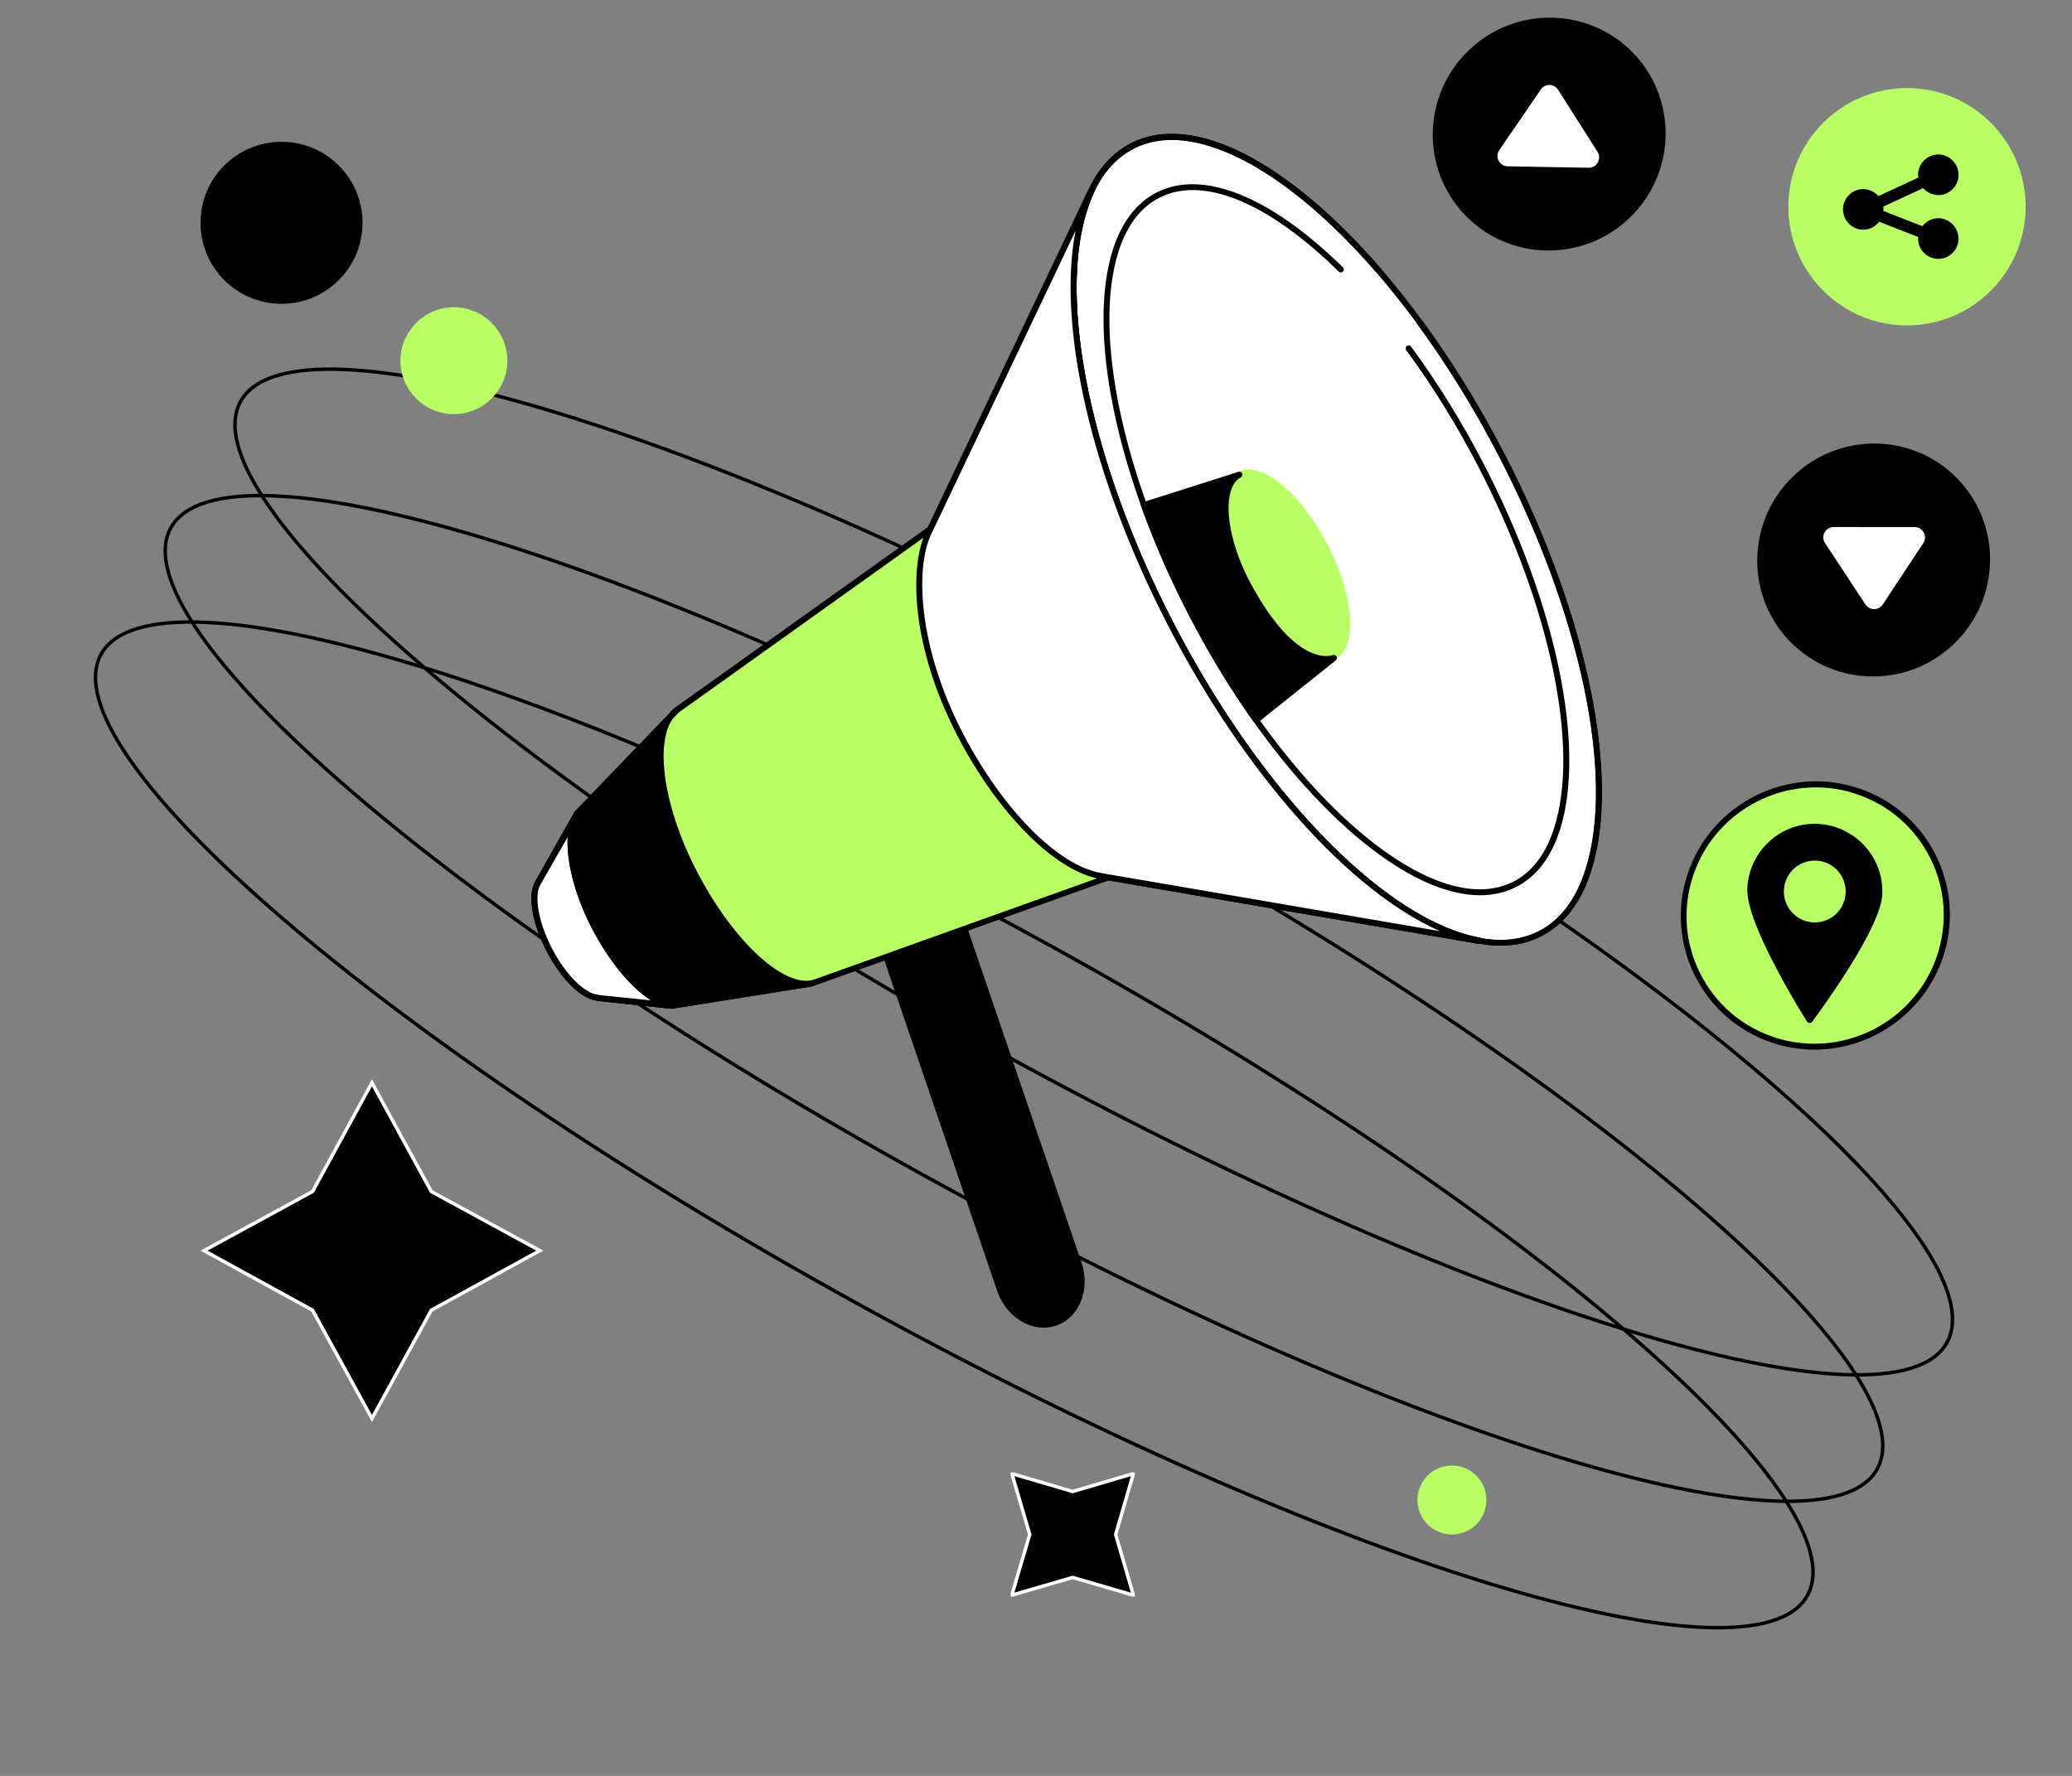 <svg width="1225" height="1050" viewBox="0 0 1225 1050" fill="none" xmlns="http://www.w3.org/2000/svg">
    <rect x="0" y="0" width="1225" height="1050" fill="#808080" stroke="none"/>
    <g clip-path="url(#clip0_4_487)">
        <path d="M634.197 881.861L670.071 871.291L659.603 907.267L670.071 943.142L634.197 932.674L598.22 943.142L608.79 907.267L598.22 871.291L634.197 881.861Z" fill="black" stroke="white" stroke-width="2.038" stroke-miterlimit="10"/>
    </g>
    <g clip-path="url(#clip1_4_487)">
        <path d="M254.988 704.485L319.142 739.44L254.988 774.676L219.893 838.69L184.797 774.676L120.643 739.44L184.797 704.485L219.893 640.191L254.988 704.485Z" fill="black" stroke="white" stroke-width="2.038" stroke-miterlimit="10"/>
    </g>
    <path d="M1151.05 793.808C1147.17 800.827 1139.96 805.904 1129.58 809.054C1119.19 812.204 1105.71 813.394 1089.48 812.694C1057.03 811.294 1013.82 802.349 962.837 786.745C860.885 755.54 728.073 697.773 588.58 620.83C449.087 543.887 329.377 462.365 248.598 392.777C208.202 357.977 177.584 326.197 159.091 299.497C149.842 286.146 143.66 274.112 140.782 263.643C137.906 253.179 138.354 244.37 142.225 237.351C146.097 230.332 153.309 225.254 163.694 222.105C174.084 218.954 187.561 217.764 203.788 218.464C236.237 219.864 279.45 228.809 330.434 244.414C432.385 275.618 565.198 333.385 704.691 410.328C844.184 487.271 963.893 568.793 1044.67 638.382C1085.07 673.182 1115.69 704.961 1134.18 731.661C1143.43 745.013 1149.61 757.047 1152.49 767.516C1155.36 777.98 1154.92 786.788 1151.05 793.808Z" stroke="black" stroke-width="2.038"/>
    <path d="M1109.81 868.556C1105.94 875.575 1098.73 880.653 1088.34 883.802C1077.95 886.953 1064.48 888.143 1048.25 887.443C1015.8 886.043 972.587 877.098 921.603 861.493C819.652 830.289 686.839 772.522 547.346 695.579C407.853 618.636 288.144 537.113 207.365 467.525C166.969 432.725 136.351 400.946 117.857 374.246C108.609 360.894 102.426 348.86 99.549 338.391C96.672 327.927 97.12 319.119 100.992 312.099C104.863 305.08 112.075 300.003 122.461 296.853C132.851 293.703 146.327 292.513 162.554 293.213C195.003 294.613 238.216 303.558 289.2 319.162C391.152 350.366 523.964 408.134 663.457 485.077C802.95 562.02 922.66 643.542 1003.44 713.13C1043.83 747.93 1074.45 779.71 1092.95 806.409C1102.19 819.761 1108.38 831.795 1111.25 842.264C1114.13 852.728 1113.68 861.537 1109.81 868.556Z" stroke="black" stroke-width="2.038"/>
    <path d="M1068.58 943.305C1064.71 950.325 1057.5 955.402 1047.11 958.551C1036.72 961.702 1023.25 962.892 1007.02 962.192C974.57 960.792 931.357 951.847 880.373 936.242C778.422 905.038 645.609 847.271 506.116 770.328C366.624 693.385 246.914 611.863 166.135 542.274C125.739 507.475 95.121 475.695 76.627 448.995C67.379 435.643 61.197 423.61 58.319 413.14C55.443 402.676 55.89 393.868 59.762 386.849C63.634 379.829 70.846 374.752 81.231 371.603C91.621 368.452 105.098 367.262 121.324 367.962C153.774 369.362 196.987 378.307 247.971 393.912C349.922 425.116 482.735 482.883 622.228 559.826C761.72 636.769 881.43 718.291 962.209 787.88C1002.61 822.679 1033.22 854.459 1051.72 881.159C1060.96 894.51 1067.15 906.544 1070.03 917.013C1072.9 927.478 1072.45 936.286 1068.58 943.305Z" stroke="black" stroke-width="2.038"/>
    <circle cx="268.343" cy="213.262" r="31.592" fill="#B9FF66"/>
    <circle cx="858.401" cy="886.885" r="20.382" fill="#B9FF66"/>
    <circle cx="166.434" cy="131.734" r="47.898" fill="black"/>
    <path d="M623.952 782.102C611.103 786.493 596.419 777.79 591.311 762.701L511.824 529.813L558.271 513.925L637.838 747.132C642.945 762.062 636.721 777.71 623.952 782.102Z" fill="black"/>
    <path d="M617.008 784.976C613.257 784.976 609.426 784.097 605.755 782.261C598.333 778.589 592.428 771.722 589.555 763.26L510.068 530.372C509.749 529.494 510.228 528.456 511.185 528.137L557.632 512.249C558.111 512.089 558.59 512.089 558.989 512.329C559.388 512.568 559.707 512.887 559.867 513.366L639.433 746.573C644.78 762.381 638.077 779.068 624.43 783.778C622.116 784.576 619.562 784.976 617.008 784.976ZM514.058 530.931L592.986 762.142C595.54 769.727 600.807 775.954 607.351 779.147C612.619 781.702 618.285 782.181 623.392 780.425C635.204 776.353 640.95 761.663 636.161 747.691L557.154 516.161L514.058 530.931Z" fill="black"/>
    <path d="M550.05 312.893L399.775 420.115L341.277 480.872L318.293 521.51L318.213 521.829C313.664 528.855 316.298 545.062 324.837 561.588C333.217 577.875 345.028 589.212 353.328 589.851L353.088 590.011L397.221 594.801L479.82 581.628L655.154 518.875L873.104 556.239L874.62 556.319C819.874 546.1 745.973 472.888 692.264 369.338C638.634 265.868 621.556 163.596 645.098 113.138H645.019L551.247 310.338L550.05 312.893Z" fill="#B9FF66"/>
    <path d="M910.842 551.812C964.706 523.828 954.29 396.962 887.577 268.45C820.865 139.938 723.118 58.444 669.254 86.428C615.389 114.412 625.805 241.278 692.518 369.79C759.23 498.302 856.977 579.796 910.842 551.812Z" fill="white"/>
    <path d="M887.151 559.114C863.688 559.114 835.437 546.02 805.031 520.552C763.612 485.902 722.991 432.491 690.669 370.057C641.748 275.529 621.557 178.605 639.274 123.118C645.18 104.596 655.076 91.662 668.563 84.716C695.378 70.984 733.126 82.64 774.944 117.609C816.364 152.259 856.985 205.671 889.306 268.104C938.307 362.632 958.498 459.556 940.701 515.043C934.796 533.566 924.9 546.499 911.412 553.445C904.15 557.277 896.01 559.114 887.151 559.114ZM692.983 82.64C684.763 82.64 677.102 84.317 670.239 87.909C657.55 94.376 648.292 106.671 642.706 124.316C625.228 179.005 645.339 274.89 693.861 368.62C759.941 496.121 856.825 577.716 909.896 550.491C922.585 544.024 931.843 531.729 937.429 514.085C954.907 459.396 934.796 363.51 886.274 269.781C828.733 158.806 747.97 82.64 692.983 82.64Z" fill="black"/>
    <path d="M887.151 559.114C863.688 559.114 835.437 546.02 805.031 520.552C763.611 485.902 722.99 432.49 690.669 370.057C641.748 275.529 621.557 178.605 639.274 123.118C645.179 104.595 655.075 91.662 668.562 84.716C686.519 75.454 709.982 77.77 736.397 91.342C761.696 104.356 789.069 127.429 815.725 158.007C816.363 158.726 816.283 159.843 815.565 160.482C814.847 161.121 813.729 161.041 813.091 160.322C758.983 98.208 704.236 70.425 670.238 87.909C657.549 94.376 648.292 106.671 642.705 124.315C625.228 179.005 645.339 274.89 693.861 368.62C751.321 479.515 832.165 555.76 887.071 555.76C895.291 555.76 902.953 554.084 909.816 550.491C922.505 544.024 931.762 531.729 937.349 514.085C954.826 459.396 934.715 363.51 886.193 269.78C871.748 241.837 855.468 215.57 837.99 191.699C837.432 190.9 837.591 189.783 838.389 189.224C839.188 188.665 840.305 188.825 840.863 189.623C858.501 213.654 874.781 240.081 889.385 268.184C938.307 362.632 958.497 459.556 940.701 515.043C934.795 533.565 924.899 546.499 911.412 553.445C904.15 557.277 896.009 559.114 887.151 559.114Z" fill="black"/>
    <path d="M788.626 388.218C801.104 381.735 798.704 352.37 783.265 322.629C767.826 292.888 745.195 274.034 732.716 280.516C720.238 286.999 722.638 316.365 738.077 346.106C753.516 375.847 776.147 394.701 788.626 388.218Z" fill="#B9FF66"/>
    <path d="M783.165 391.294C769.438 391.294 750.285 373.57 736.478 346.824C724.986 324.629 720.278 301.796 724.508 288.622C726.024 283.992 728.498 280.718 731.93 278.962C745.497 272.016 768.72 290.938 784.841 321.995C796.333 344.19 801.042 367.023 796.812 380.197C795.296 384.827 792.822 388.101 789.39 389.857C787.475 390.815 785.4 391.294 783.165 391.294ZM738.154 280.958C736.479 280.958 734.882 281.277 733.526 281.996C730.892 283.353 728.977 285.908 727.78 289.66C723.869 301.955 728.418 323.831 739.511 345.228C754.195 373.57 776.302 392.651 787.714 386.743C790.348 385.386 792.263 382.831 793.46 379.079C797.37 366.704 792.742 344.908 781.728 323.512C768.8 298.682 750.285 280.958 738.154 280.958Z" fill="#B9FF66"/>
    <path d="M875.022 529.334C854.432 529.334 829.692 517.837 803.037 495.562C766.805 465.224 731.211 418.439 702.96 363.829C660.104 281.117 642.467 196.249 657.949 147.628C663.137 131.341 671.836 120.004 683.727 113.856C711.02 99.885 751.163 116.012 793.939 158.087C794.657 158.805 794.657 159.843 793.939 160.562C793.22 161.28 792.183 161.28 791.465 160.562C749.806 119.605 711.1 103.637 685.323 116.97C674.31 122.639 666.249 133.257 661.301 148.666C646.058 196.409 663.615 280.239 706.072 362.233C756.27 459.236 826.899 525.821 874.942 525.821C882.124 525.821 888.748 524.304 894.813 521.27C905.827 515.602 913.887 504.983 918.835 489.574C934.078 441.831 916.521 358.001 874.064 276.008C861.215 251.258 846.85 228.025 831.368 207.027C830.809 206.229 830.969 205.111 831.767 204.552C832.565 203.994 833.682 204.153 834.241 204.952C849.883 226.189 864.328 249.501 877.256 274.411C920.112 357.123 937.749 441.991 922.267 490.612C917.079 506.899 908.38 518.236 896.489 524.384C889.945 527.657 882.763 529.334 875.022 529.334Z" fill="black"/>
    <path d="M397.303 596.478C397.223 596.478 397.143 596.478 397.143 596.478L353.01 591.688C352.771 591.688 352.531 591.608 352.292 591.448C343.194 590.011 331.702 578.515 323.322 562.387C314.384 545.382 311.751 528.775 316.619 520.951L316.699 520.712L339.683 479.994C339.762 479.835 339.842 479.755 339.922 479.675L398.42 418.918C398.5 418.838 398.579 418.759 398.659 418.679L548.535 311.696L643.344 112.34C643.584 111.941 643.903 111.621 644.382 111.462C644.861 111.302 645.34 111.302 645.739 111.542C646.616 111.941 647.016 112.979 646.616 113.857C622.595 165.352 641.589 267.705 693.782 368.461C746.055 469.376 818.918 544.104 875.021 554.403C875.899 554.563 876.538 555.361 876.458 556.319C876.378 557.198 875.58 557.836 874.702 557.916L873.186 557.836C873.106 557.836 873.026 557.836 872.946 557.836L655.395 520.552L480.46 583.145C480.381 583.145 480.221 583.225 480.141 583.225L397.542 596.398C397.462 596.478 397.382 596.478 397.303 596.478ZM354.287 588.335L397.303 592.965L479.503 579.792L654.757 517.119C655.076 517.039 655.315 516.959 655.635 517.039L851.478 550.571C798.567 527.338 736.717 458.757 690.829 370.137C645.26 282.156 624.909 192.817 636.082 136.371L551.647 313.612C551.488 313.851 551.328 314.091 551.089 314.25L400.974 421.473L342.715 481.91L319.731 522.628C319.731 522.708 319.651 522.788 319.651 522.788C315.501 529.254 318.295 545.222 326.355 560.79C334.256 576.04 345.668 587.536 353.489 588.095C353.808 588.095 354.048 588.175 354.287 588.335Z" fill="black"/>
    <path d="M550.287 312.254L645.017 113.058H645.097C621.554 163.516 638.713 265.789 692.262 369.259C745.972 472.888 819.872 546.1 874.779 556.16L873.262 556.08L655.631 518.795L650.604 517.917C625.305 513.446 591.547 480.553 567.366 433.608C542.546 385.466 538.157 337.483 549.17 314.649L550.287 312.254Z" fill="white"/>
    <path d="M874.779 557.916C874.699 557.916 874.779 557.916 874.779 557.916L873.183 557.836C873.103 557.836 873.023 557.836 872.944 557.836L655.313 520.552L650.285 519.674C623.55 514.963 589.632 480.713 565.77 434.486C538.716 381.953 537.359 335.168 547.575 313.931L548.772 311.536L643.501 112.42C643.741 112.02 644.06 111.701 644.539 111.541C645.018 111.382 645.496 111.382 645.895 111.621C646.773 112.02 647.172 113.058 646.773 113.937C622.752 165.432 641.746 267.785 693.939 368.54C746.212 469.456 819.074 544.184 875.178 554.483C876.056 554.643 876.694 555.441 876.615 556.399C876.375 557.198 875.657 557.916 874.779 557.916ZM635.92 136.371L551.884 313.053L550.687 315.448C540.552 336.525 543.504 383.63 568.883 432.81C592.266 478.158 625.226 511.69 650.923 516.161L655.951 517.039L851.396 550.571C798.485 527.338 736.635 458.757 690.746 370.137C645.177 282.155 624.827 192.817 635.92 136.371Z" fill="black"/>
    <path d="M394.907 596.238C394.828 596.238 394.748 596.238 394.748 596.238L352.929 591.767C352.69 591.767 352.451 591.688 352.211 591.528C343.113 590.091 331.621 578.594 323.242 562.467C314.383 545.382 311.75 528.775 316.618 520.951L316.698 520.712L339.682 479.994C340.161 479.116 341.198 478.876 342.076 479.355C342.954 479.835 343.193 480.872 342.714 481.751L319.73 522.628C319.73 522.708 319.65 522.787 319.65 522.787C315.5 529.254 318.294 545.222 326.354 560.79C334.255 576.039 345.667 587.536 353.488 588.095C353.728 588.095 354.047 588.175 354.206 588.334L395.067 592.726C396.025 592.805 396.743 593.684 396.583 594.642C396.504 595.52 395.785 596.238 394.907 596.238Z" fill="black"/>
    <path d="M397.7 594.482C384.133 593.524 365.139 574.283 351.333 547.697C336.728 519.514 333.296 490.373 342.235 479.995L318.373 521.51L318.213 521.83C313.664 528.855 316.298 545.063 324.837 561.589C333.217 577.876 345.028 589.213 353.328 589.852L353.088 590.011L397.7 594.482Z" fill="white"/>
    <path d="M397.701 596.239C397.621 596.239 397.621 596.239 397.541 596.239C397.222 596.239 396.823 596.159 396.504 596.159L352.929 591.768C352.69 591.768 352.451 591.688 352.211 591.528C343.113 590.091 331.621 578.594 323.242 562.467C314.383 545.382 311.75 528.775 316.618 520.951L316.698 520.712L337.687 484.146C338.485 482.07 339.522 480.234 340.799 478.717C341.358 477.998 342.395 477.918 343.113 478.398C343.832 478.956 344.071 479.914 343.592 480.713L340.639 485.743C335.931 498.437 340.56 523.346 352.69 546.659C365.858 572.127 383.814 590.73 396.663 592.406L397.621 592.486C398.579 592.566 399.297 593.444 399.217 594.402C399.297 595.52 398.579 596.239 397.701 596.239ZM354.206 588.335L384.692 591.448C372.961 583.943 360.032 568.455 349.737 548.495C339.761 529.254 334.814 509.295 335.612 494.924L319.73 522.628C319.73 522.708 319.65 522.787 319.65 522.787C315.5 529.254 318.294 545.222 326.354 560.79C334.255 576.039 345.667 587.536 353.488 588.095C353.728 588.095 354.047 588.175 354.206 588.335Z" fill="black"/>
    <path d="M476.867 581.947L480.379 581.229C461.385 585.22 431.378 556.479 410.229 515.682C388.602 474.006 384.532 432.41 399.854 420.115L397.859 422.111L342.394 479.754C333.296 489.974 336.648 519.274 351.332 547.617C365.458 574.921 385.489 594.402 399.136 594.322L476.867 581.947Z" fill="black"/>
    <path d="M399.058 596.159C384.533 596.159 364.342 576.598 349.738 548.495C334.894 519.754 331.143 489.734 341.039 478.637L395.466 422.112C396.424 420.834 397.541 419.716 398.738 418.758C399.457 418.2 400.494 418.279 401.133 418.918C401.771 419.637 401.771 420.674 401.133 421.313L398.02 424.587C386.927 439.436 392.434 477.439 411.827 514.883C432.736 555.282 461.945 582.985 479.821 579.632L480.061 579.552C481.018 579.393 481.896 579.951 482.136 580.909C482.295 581.868 481.737 582.746 480.779 582.985C480.699 582.985 480.619 582.985 480.54 583.065L477.268 583.704H477.188L399.457 596.079C399.297 596.079 399.137 596.159 399.058 596.159ZM390.838 432.011L343.672 481.032C334.894 490.932 338.884 519.833 352.93 546.898C366.656 573.405 386.049 592.566 399.058 592.646L467.691 581.708C449.176 575.161 426.351 550.491 408.714 516.56C391.955 484.226 385.491 451.332 390.838 432.011Z" fill="black"/>
    <path d="M732.728 280.479C720.198 286.866 722.034 316.486 737.995 346.026C764.73 395.446 786.038 389.617 788.512 388.739C788.592 388.739 788.592 388.819 788.512 388.819L742.624 425.784C729.136 406.863 716.288 385.785 704.476 363.031C693.224 341.236 683.727 319.52 676.225 298.442L732.728 280.479Z" fill="black"/>
    <path d="M742.623 427.541C742.543 427.541 742.464 427.541 742.384 427.541C741.905 427.461 741.506 427.221 741.187 426.822C727.38 407.421 714.532 386.184 702.96 363.91C691.867 342.513 682.29 320.717 674.629 299.161C674.469 298.682 674.469 298.203 674.708 297.804C674.948 297.404 675.267 297.085 675.746 296.925L732.248 278.962C733.126 278.722 734.084 279.122 734.403 280C734.722 280.878 734.403 281.836 733.605 282.235C730.892 283.592 728.897 286.307 727.7 290.299C723.789 302.833 728.577 325.028 739.67 345.387C765.767 393.609 785.878 388.101 788.033 387.302C788.831 386.983 789.789 387.382 790.188 388.101C790.587 388.819 790.427 389.857 789.789 390.416L743.741 427.141C743.421 427.381 743.022 427.541 742.623 427.541ZM678.539 299.56C686.121 320.398 695.378 341.475 706.072 362.233C717.245 383.789 729.695 404.308 743.022 423.229L782.845 391.134C773.748 390.735 756.589 383.949 736.478 346.824C724.827 325.348 720.038 302.674 724.268 289.021C724.827 287.265 725.465 285.748 726.263 284.311L678.539 299.56Z" fill="black"/>
    <path d="M1175.82 170.648C1202.53 143.929 1202.53 100.607 1175.82 73.887C1149.11 47.167 1105.81 47.167 1079.1 73.887C1052.39 100.607 1052.39 143.929 1079.1 170.648C1105.81 197.368 1149.11 197.368 1175.82 170.648Z" fill="#B9FF66"/>
    <path d="M1127.45 192.418C1088.82 192.418 1057.3 160.961 1057.3 122.24C1057.3 83.598 1088.74 52.062 1127.45 52.062C1166.15 52.062 1197.6 83.519 1197.6 122.24C1197.6 160.882 1166.15 192.418 1127.45 192.418ZM1127.45 55.575C1090.74 55.575 1060.81 85.435 1060.81 122.24C1060.81 158.965 1090.66 188.905 1127.45 188.905C1164.16 188.905 1194.08 159.045 1194.08 122.24C1194.08 85.514 1164.24 55.575 1127.45 55.575Z" fill="#B9FF66"/>
    <path d="M1145.96 129.026C1142.13 129.026 1138.78 130.863 1136.54 133.737L1113.48 124.715C1113.48 124.396 1113.56 124.156 1113.56 123.837C1113.56 123.278 1113.48 122.719 1113.4 122.16L1137.02 111.222C1139.18 113.697 1142.37 115.294 1145.96 115.374C1152.5 115.374 1157.93 110.025 1157.93 103.398C1157.93 96.772 1152.58 91.343 1145.96 91.343C1139.42 91.343 1133.99 96.692 1133.99 103.318C1133.99 103.877 1134.07 104.436 1134.15 104.995L1110.53 115.933C1108.37 113.458 1105.18 111.861 1101.59 111.781C1095.04 111.781 1089.62 117.13 1089.62 123.757C1089.62 130.384 1094.96 135.813 1101.59 135.813C1105.42 135.813 1108.77 133.976 1111.01 131.102L1134.07 140.124C1134.07 140.443 1133.99 140.683 1133.99 141.002C1133.99 147.629 1139.34 153.058 1145.96 153.058C1152.5 153.058 1157.93 147.708 1157.93 141.082C1157.85 134.455 1152.5 129.106 1145.96 129.026Z" fill="black"/>
    <path d="M1156.08 379.843C1183.14 352.977 1183.43 309.379 1156.73 282.463C1130.02 255.548 1086.44 255.508 1059.38 282.374C1032.32 309.24 1032.04 352.838 1058.74 379.753C1085.44 406.669 1129.03 406.709 1156.08 379.843Z" fill="black"/>
    <path d="M1113.11 357.399C1110.69 361.06 1105.32 361.057 1102.9 357.393L1078.98 321.094C1076.3 317.027 1079.22 311.612 1084.09 311.615L1131.98 311.642C1136.85 311.645 1139.76 317.063 1137.07 321.127L1113.11 357.399Z" fill="white"/>
    <path d="M868.386 29.737C840.878 56.142 839.855 99.729 866.1 127.092C892.346 154.455 935.922 155.231 963.43 128.826C990.938 102.422 991.962 58.834 965.716 31.471C939.47 4.109 895.894 3.332 868.386 29.737Z" fill="black"/>
    <path d="M910.973 52.905C913.453 49.285 918.826 49.379 921.178 53.083L944.484 89.781C947.095 93.893 944.085 99.258 939.215 99.173L891.338 98.337C886.468 98.252 883.648 92.785 886.4 88.767L910.973 52.905Z" fill="white"/>
    <path d="M1107.06 610.876C1145.74 592.04 1161.92 545.596 1143.21 507.141C1124.49 468.686 1077.97 452.782 1039.29 471.618C1000.61 490.455 984.43 536.899 1003.14 575.354C1021.86 613.809 1068.38 629.713 1107.06 610.876Z" fill="#B9FF66"/>
    <path d="M1072.78 620.589C1064.48 620.589 1056.02 619.311 1047.8 616.517C1027.69 609.811 1011.41 595.759 1001.99 576.758C992.575 557.836 991.139 536.359 997.922 516.24C1011.97 474.804 1057.14 452.21 1098.72 466.022C1118.83 472.729 1135.11 486.78 1144.53 505.782C1153.94 524.703 1155.38 546.18 1148.6 566.299C1137.26 599.511 1106.06 620.589 1072.78 620.589ZM1073.58 465.543C1041.74 465.543 1011.89 485.662 1001.11 517.438C994.65 536.679 996.007 557.197 1005.03 575.241C1014.04 593.364 1029.61 606.857 1048.84 613.244C1088.58 626.417 1131.76 604.861 1145.16 565.261C1151.63 546.02 1150.27 525.501 1141.25 507.458C1132.24 489.335 1116.67 475.842 1097.44 469.455C1089.54 466.741 1081.48 465.543 1073.58 465.543Z" fill="black"/>
    <path d="M1112.85 528.695C1112.05 548.096 1079.25 593.444 1071.43 604.062C1070.63 605.18 1068.95 605.1 1068.23 603.903C1063.29 595.919 1046.93 569.093 1038.39 547.377C1034.96 538.755 1032.8 530.931 1033.04 525.422C1033.92 503.386 1052.51 486.221 1074.54 487.1C1096.57 488.137 1113.72 506.66 1112.85 528.695Z" fill="black"/>
    <path d="M1085.85 540.038C1092.99 532.899 1092.99 521.323 1085.85 514.183C1078.71 507.043 1067.14 507.043 1060 514.183C1052.87 521.323 1052.87 532.899 1060 540.038C1067.14 547.178 1078.71 547.178 1085.85 540.038Z" fill="#B9FF66"/>
    <defs>
        <clipPath id="clip0_4_487">
            <rect width="73.375" height="73.375" fill="white" transform="translate(597.512 870.58)"/>
        </clipPath>
        <clipPath id="clip1_4_487">
            <rect width="143.338" height="143.338" fill="white" transform="translate(219.893 638.225) rotate(45)"/>
        </clipPath>
    </defs>
</svg>
